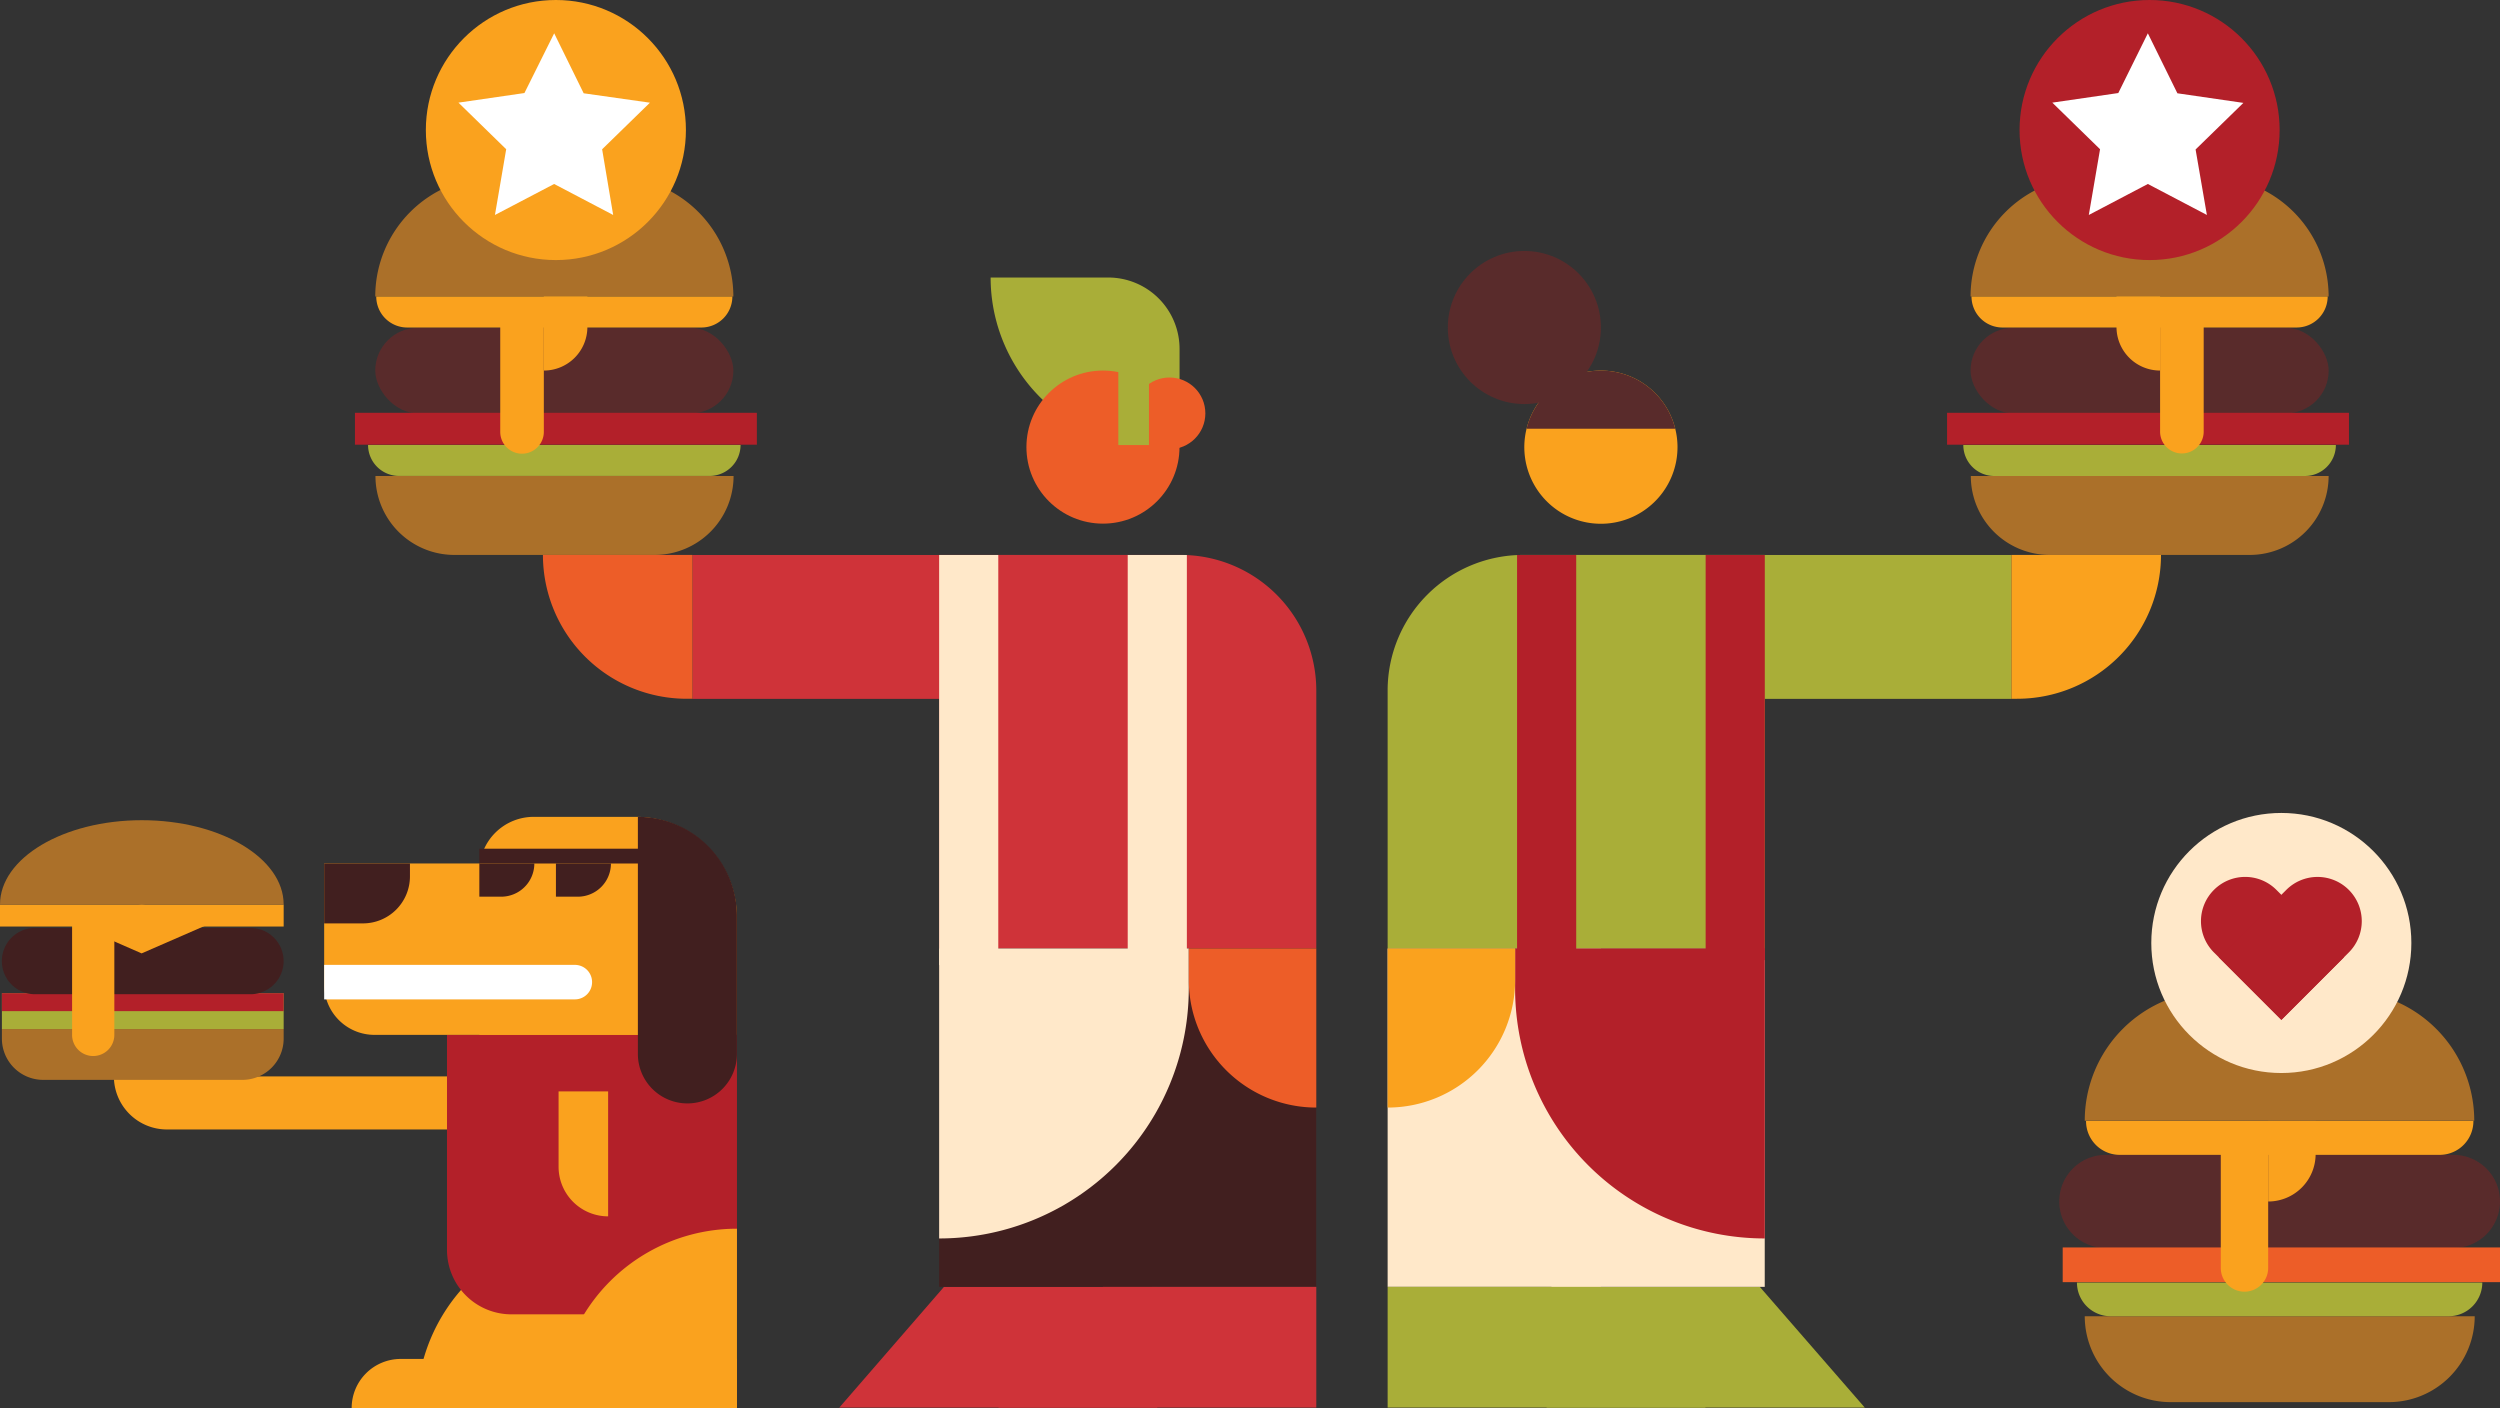 <svg xmlns="http://www.w3.org/2000/svg" viewBox="0 0 500.06 281.64"><rect x="0" y="0" width="500.06" height="281.64" fill="#333333" stroke="none"/><defs><style>.cls-1{fill:#faa21e;}.cls-2{fill:#b32029;}.cls-3{fill:#411f1f;}.cls-4{fill:#fff;}.cls-5{fill:#ab7029;}.cls-6{fill:#a9ae38;}.cls-7{fill:#cf3339;}.cls-8{fill:#592b2b;}.cls-9{fill:#ed5d28;}.cls-10{fill:#ffe8c9;}</style></defs><g id="Layer_2" data-name="Layer 2"><g id="website_artwork" data-name="website artwork"><g id="Group_127" data-name="Group 127"><path id="Rectangle_71" data-name="Rectangle 71" class="cls-1" d="M22.78,215.3h69.6v10.62h-59A10.61,10.61,0,0,1,22.78,215.3Z"/><path id="Rectangle_72" data-name="Rectangle 72" class="cls-1" d="M119.22,245.77h0v35.87H83.35A35.87,35.87,0,0,1,119.22,245.77Z"/><path id="Rectangle_73" data-name="Rectangle 73" class="cls-1" d="M80.16,271.82h39.06v9.82H70.34A9.82,9.82,0,0,1,80.16,271.82Z"/><path id="Rectangle_74" data-name="Rectangle 74" class="cls-2" d="M89.41,207h58V262.9h-45.1A12.89,12.89,0,0,1,89.41,250V207Z"/><path id="Rectangle_75" data-name="Rectangle 75" class="cls-1" d="M64.84,172.72h67.37V207H74.91A10.07,10.07,0,0,1,64.84,196.9V172.72Z"/><path id="Rectangle_76" data-name="Rectangle 76" class="cls-1" d="M106.75,163.39h20.5a20.15,20.15,0,0,1,20.15,20.15V207H95.88V174.25a10.87,10.87,0,0,1,10.87-10.86Z"/><path id="Rectangle_77" data-name="Rectangle 77" class="cls-3" d="M64.84,172.72H82v2.58a9.4,9.4,0,0,1-9.4,9.4H64.84v-12Z"/><path id="Rectangle_78" data-name="Rectangle 78" class="cls-1" d="M111.73,218.3h9.91v25h0a9.91,9.91,0,0,1-9.91-9.9h0V218.3Z"/><path id="Rectangle_79" data-name="Rectangle 79" class="cls-1" d="M147.41,245.77h0v35.87H111.53A35.87,35.87,0,0,1,147.41,245.77Z"/><path id="Rectangle_80" data-name="Rectangle 80" class="cls-1" d="M108.34,271.82H147.4v9.82H98.52A9.82,9.82,0,0,1,108.34,271.82Z"/><path id="Rectangle_81" data-name="Rectangle 81" class="cls-3" d="M95.88,172.72h11a6.64,6.64,0,0,1-6.64,6.64H95.88v-6.64Z"/><path id="Rectangle_82" data-name="Rectangle 82" class="cls-3" d="M111.2,172.72h11a6.63,6.63,0,0,1-6.63,6.64H111.2v-6.64Z"/><rect id="Rectangle_83" data-name="Rectangle 83" class="cls-3" x="95.88" y="169.76" width="41.62" height="2.96"/><path id="Rectangle_84" data-name="Rectangle 84" class="cls-3" d="M127.59,163.39h0A19.81,19.81,0,0,1,147.4,183.2v27.6a9.9,9.9,0,0,1-9.9,9.91h0a9.9,9.9,0,0,1-9.91-9.91h0V163.39Z"/><path id="Rectangle_85" data-name="Rectangle 85" class="cls-4" d="M64.84,193H115a3.44,3.44,0,0,1,3.43,3.44h0A3.44,3.44,0,0,1,115,199.9H64.84V193Z"/><g id="Group_13" data-name="Group 13"><path id="Rectangle_66" data-name="Rectangle 66" class="cls-5" d="M.38,205.84H56.74v1.93A8.26,8.26,0,0,1,48.48,216H8.65a8.26,8.26,0,0,1-8.27-8.26v-1.93Z"/><rect id="Rectangle_67" data-name="Rectangle 67" class="cls-6" x="0.38" y="198.66" width="56.36" height="7.18"/><rect id="Rectangle_68" data-name="Rectangle 68" class="cls-2" x="0.38" y="198.66" width="56.36" height="3.59"/><path id="Rectangle_69" data-name="Rectangle 69" class="cls-3" d="M7,185.61h43.1a6.63,6.63,0,0,1,6.63,6.63h0a6.63,6.63,0,0,1-6.63,6.63H7a6.63,6.63,0,0,1-6.63-6.63h0A6.63,6.63,0,0,1,7,185.61Z"/><rect id="Rectangle_70" data-name="Rectangle 70" class="cls-1" y="180.93" width="56.74" height="4.4"/><path id="Path_247" data-name="Path 247" class="cls-1" d="M45.7,183.13l-17.33-2.2L11,183.13l17.33,7.57Z"/><path id="Path_248" data-name="Path 248" class="cls-5" d="M56.74,180.93c0-9.31-12.7-16.87-28.37-16.87S0,171.62,0,180.93Z"/></g><path id="Rectangle_86" data-name="Rectangle 86" class="cls-1" d="M14.42,181.7h8.45V207a4.23,4.23,0,0,1-4.23,4.23h0A4.22,4.22,0,0,1,14.42,207V181.7Z"/></g><g id="Group_154" data-name="Group 154"><g id="Group_147" data-name="Group 147"><path id="Rectangle_608" data-name="Rectangle 608" class="cls-6" d="M198.15,55.51h23.53a14.27,14.27,0,0,1,14.26,14.26h0V89.43h-3.87a33.91,33.91,0,0,1-33.92-33.92Z"/><path id="Path_826" data-name="Path 826" class="cls-7" d="M231.48,281.55h-63.6l20.94-24.15h42.66Z"/><rect id="Rectangle_609" data-name="Rectangle 609" class="cls-3" x="187.85" y="189.72" width="42.66" height="67.68"/><rect id="Rectangle_610" data-name="Rectangle 610" class="cls-3" x="220.62" y="189.72" width="42.66" height="67.68"/><g id="Group_145" data-name="Group 145"><path id="Rectangle_611" data-name="Rectangle 611" class="cls-5" d="M99,35.38h23.75a23.93,23.93,0,0,1,23.94,23.93H75.06A23.93,23.93,0,0,1,99,35.38Z"/><path id="Rectangle_612" data-name="Rectangle 612" class="cls-5" d="M130.9,111h-40a15.79,15.79,0,0,1-15.8-15.79h71.63A15.79,15.79,0,0,1,130.9,111Z"/><rect id="Rectangle_613" data-name="Rectangle 613" class="cls-8" x="75.06" y="65.56" width="71.63" height="17.12" rx="8.56"/><path id="Rectangle_614" data-name="Rectangle 614" class="cls-6" d="M73.62,89h74.51a6.2,6.2,0,0,1-6.2,6.2H79.82a6.2,6.2,0,0,1-6.2-6.2Z"/><path id="Rectangle_615" data-name="Rectangle 615" class="cls-1" d="M75.26,59.31h71.23a6.19,6.19,0,0,1-6.2,6.2H81.46a6.19,6.19,0,0,1-6.2-6.2Z"/><rect id="Rectangle_616" data-name="Rectangle 616" class="cls-2" x="71" y="82.57" width="80.39" height="6.38"/><path id="Rectangle_617" data-name="Rectangle 617" class="cls-1" d="M100.06,64.39h8.72v22a4.37,4.37,0,0,1-4.36,4.36h0a4.36,4.36,0,0,1-4.36-4.36v-22Z"/><path id="Rectangle_618" data-name="Rectangle 618" class="cls-1" d="M108.78,59.31h8.71V65.4a8.71,8.71,0,0,1-8.71,8.72h0V59.31Z"/></g><path id="Path_827" data-name="Path 827" class="cls-7" d="M236.17,111H187.85v78.71h75.44v-51.6A27.12,27.12,0,0,0,236.17,111Z"/><rect id="Rectangle_619" data-name="Rectangle 619" class="cls-7" x="138.51" y="111.01" width="64.4" height="28.78"/><path id="Rectangle_620" data-name="Rectangle 620" class="cls-9" d="M108.6,111h29.91v28.77h-1.14A28.77,28.77,0,0,1,108.6,111Z"/><circle id="Ellipse_93" data-name="Ellipse 93" class="cls-9" cx="220.62" cy="89.43" r="15.31"/><rect id="Rectangle_621" data-name="Rectangle 621" class="cls-10" x="187.85" y="111.01" width="11.83" height="82.03"/><rect id="Rectangle_622" data-name="Rectangle 622" class="cls-10" x="225.57" y="111.01" width="11.83" height="82.03"/><path id="Rectangle_623" data-name="Rectangle 623" class="cls-10" d="M187.85,189.72h49.93v8.06a49.93,49.93,0,0,1-49.93,49.94h0v-58Z"/><path id="Path_828" data-name="Path 828" class="cls-7" d="M263.29,281.55H199.68l20.94-24.15h42.67Z"/><path id="Rectangle_624" data-name="Rectangle 624" class="cls-9" d="M237.79,189.72h25.5v31.82h0a25.5,25.5,0,0,1-25.5-25.5h0v-6.32Z"/><circle id="Ellipse_94" data-name="Ellipse 94" class="cls-9" cx="233.93" cy="82.68" r="7.17"/><rect id="Rectangle_625" data-name="Rectangle 625" class="cls-6" x="223.69" y="74.12" width="6.13" height="14.9"/><g id="Group_146" data-name="Group 146"><circle id="Ellipse_95" data-name="Ellipse 95" class="cls-1" cx="111.19" cy="26.01" r="26.01"/><path id="Path_829" data-name="Path 829" class="cls-4" d="M110.85,6.66l5.9,12L130,20.54l-9.56,9.32L122.65,43,110.84,36.8,99,43l2.25-13.15-9.55-9.32,13.2-1.92Z"/></g></g><g id="Group_150" data-name="Group 150"><path id="Path_830" data-name="Path 830" class="cls-6" d="M309.36,281.55H373L352,257.4H309.36Z"/><rect id="Rectangle_626" data-name="Rectangle 626" class="cls-10" x="310.33" y="189.72" width="42.66" height="67.68"/><rect id="Rectangle_627" data-name="Rectangle 627" class="cls-10" x="277.56" y="189.72" width="42.66" height="67.68"/><g id="Group_148" data-name="Group 148"><path id="Rectangle_628" data-name="Rectangle 628" class="cls-5" d="M465.78,59.31H394.16a23.93,23.93,0,0,1,23.93-23.93h23.76a23.93,23.93,0,0,1,23.93,23.93Z"/><path id="Rectangle_629" data-name="Rectangle 629" class="cls-5" d="M394.16,95.21h71.62A15.79,15.79,0,0,1,450,111H410a15.79,15.79,0,0,1-15.79-15.8Z"/><rect id="Rectangle_630" data-name="Rectangle 630" class="cls-8" x="394.16" y="65.56" width="71.63" height="17.12" rx="8.56"/><path id="Rectangle_631" data-name="Rectangle 631" class="cls-6" d="M461,95.21H398.91a6.19,6.19,0,0,1-6.2-6.2h74.52A6.2,6.2,0,0,1,461,95.21Z"/><path id="Rectangle_632" data-name="Rectangle 632" class="cls-1" d="M459.39,65.51H400.55a6.2,6.2,0,0,1-6.2-6.2h71.24A6.21,6.21,0,0,1,459.39,65.51Z"/><rect id="Rectangle_633" data-name="Rectangle 633" class="cls-2" x="389.46" y="82.57" width="80.39" height="6.38"/><path id="Rectangle_634" data-name="Rectangle 634" class="cls-1" d="M436.43,90.7h0a4.36,4.36,0,0,1-4.36-4.36v-22h8.72v22A4.36,4.36,0,0,1,436.43,90.7Z"/><path id="Rectangle_635" data-name="Rectangle 635" class="cls-1" d="M432.07,74.12h0a8.72,8.72,0,0,1-8.72-8.72V59.31h8.72V74.12Z"/></g><path id="Path_831" data-name="Path 831" class="cls-6" d="M304.68,111a27.12,27.12,0,0,0-27.12,27.11v51.6H353V111Z"/><rect id="Rectangle_636" data-name="Rectangle 636" class="cls-6" x="337.94" y="111.01" width="64.4" height="28.78"/><path id="Rectangle_637" data-name="Rectangle 637" class="cls-1" d="M403.47,139.78h-1.13V111h29.91a28.77,28.77,0,0,1-28.78,28.77Z"/><path id="Path_832" data-name="Path 832" class="cls-1" d="M335.54,89.43a15.32,15.32,0,1,1-.45-3.67A15.11,15.11,0,0,1,335.54,89.43Z"/><rect id="Rectangle_638" data-name="Rectangle 638" class="cls-2" x="341.17" y="111.01" width="11.83" height="81.04"/><rect id="Rectangle_639" data-name="Rectangle 639" class="cls-2" x="303.45" y="111.01" width="11.83" height="81.04"/><path id="Rectangle_640" data-name="Rectangle 640" class="cls-2" d="M353,247.72h0a49.94,49.94,0,0,1-49.94-49.94h0v-8.06H353v58Z"/><path id="Path_833" data-name="Path 833" class="cls-6" d="M277.56,281.55h63.61L320.22,257.4H277.56Z"/><path id="Rectangle_641" data-name="Rectangle 641" class="cls-1" d="M277.56,221.54h0V189.72h25.5V196A25.5,25.5,0,0,1,277.56,221.54Z"/><path id="Path_834" data-name="Path 834" class="cls-8" d="M335.09,85.76H305.35a15.32,15.32,0,0,1,29.74,0Z"/><circle id="Ellipse_96" data-name="Ellipse 96" class="cls-8" cx="304.91" cy="65.51" r="15.31"/><g id="Group_149" data-name="Group 149"><circle id="Ellipse_97" data-name="Ellipse 97" class="cls-2" cx="429.97" cy="26.01" r="26.01"/><path id="Path_835" data-name="Path 835" class="cls-4" d="M429.62,6.66l5.91,12,13.2,1.92-9.56,9.32L441.43,43,429.62,36.8,417.81,43l2.25-13.15-9.55-9.32,13.2-1.92Z"/></g></g><g id="Group_153" data-name="Group 153"><g id="Group_151" data-name="Group 151"><path id="Rectangle_642" data-name="Rectangle 642" class="cls-5" d="M443.05,198.17h25.86a26,26,0,0,1,26,26H417A26,26,0,0,1,443.05,198.17Z"/><path id="Rectangle_643" data-name="Rectangle 643" class="cls-5" d="M477.77,280.46H434.19A17.18,17.18,0,0,1,417,263.28H495A17.18,17.18,0,0,1,477.77,280.46Z"/><path id="Rectangle_644" data-name="Rectangle 644" class="cls-8" d="M421.21,231h69.54a9.31,9.31,0,0,1,9.31,9.32h0a9.31,9.31,0,0,1-9.31,9.31H421.21a9.31,9.31,0,0,1-9.31-9.31h0A9.31,9.31,0,0,1,421.21,231Z"/><path id="Rectangle_645" data-name="Rectangle 645" class="cls-6" d="M415.44,256.54h81.08a6.74,6.74,0,0,1-6.74,6.74h-67.6a6.74,6.74,0,0,1-6.74-6.74Z"/><path id="Rectangle_646" data-name="Rectangle 646" class="cls-1" d="M417.22,224.21h77.52A6.74,6.74,0,0,1,488,231H424a6.74,6.74,0,0,1-6.74-6.74Z"/><rect id="Rectangle_647" data-name="Rectangle 647" class="cls-9" x="412.59" y="249.52" width="87.47" height="6.94"/><path id="Rectangle_648" data-name="Rectangle 648" class="cls-1" d="M444.21,229.74h9.48v23.88a4.75,4.75,0,0,1-4.74,4.75h0a4.75,4.75,0,0,1-4.74-4.75V229.74Z"/><path id="Rectangle_649" data-name="Rectangle 649" class="cls-1" d="M453.69,224.21h9.49v6.63a9.49,9.49,0,0,1-9.49,9.49h0V224.21Z"/></g><circle id="Ellipse_98" data-name="Ellipse 98" class="cls-10" cx="456.32" cy="188.62" r="26.01"/><g id="Group_152" data-name="Group 152"><path id="Rectangle_650" data-name="Rectangle 650" class="cls-2" d="M442.84,178h0a8.82,8.82,0,0,1,12.5,0l13.49,13.49h0L456.33,204h0l-13.49-13.49A8.84,8.84,0,0,1,442.84,178Z"/><path id="Rectangle_651" data-name="Rectangle 651" class="cls-2" d="M456.33,204l-12.51-12.51h0L457.31,178a8.84,8.84,0,0,1,12.51,0h0a8.85,8.85,0,0,1,0,12.51L456.33,204Z"/></g></g></g></g></g></svg>
